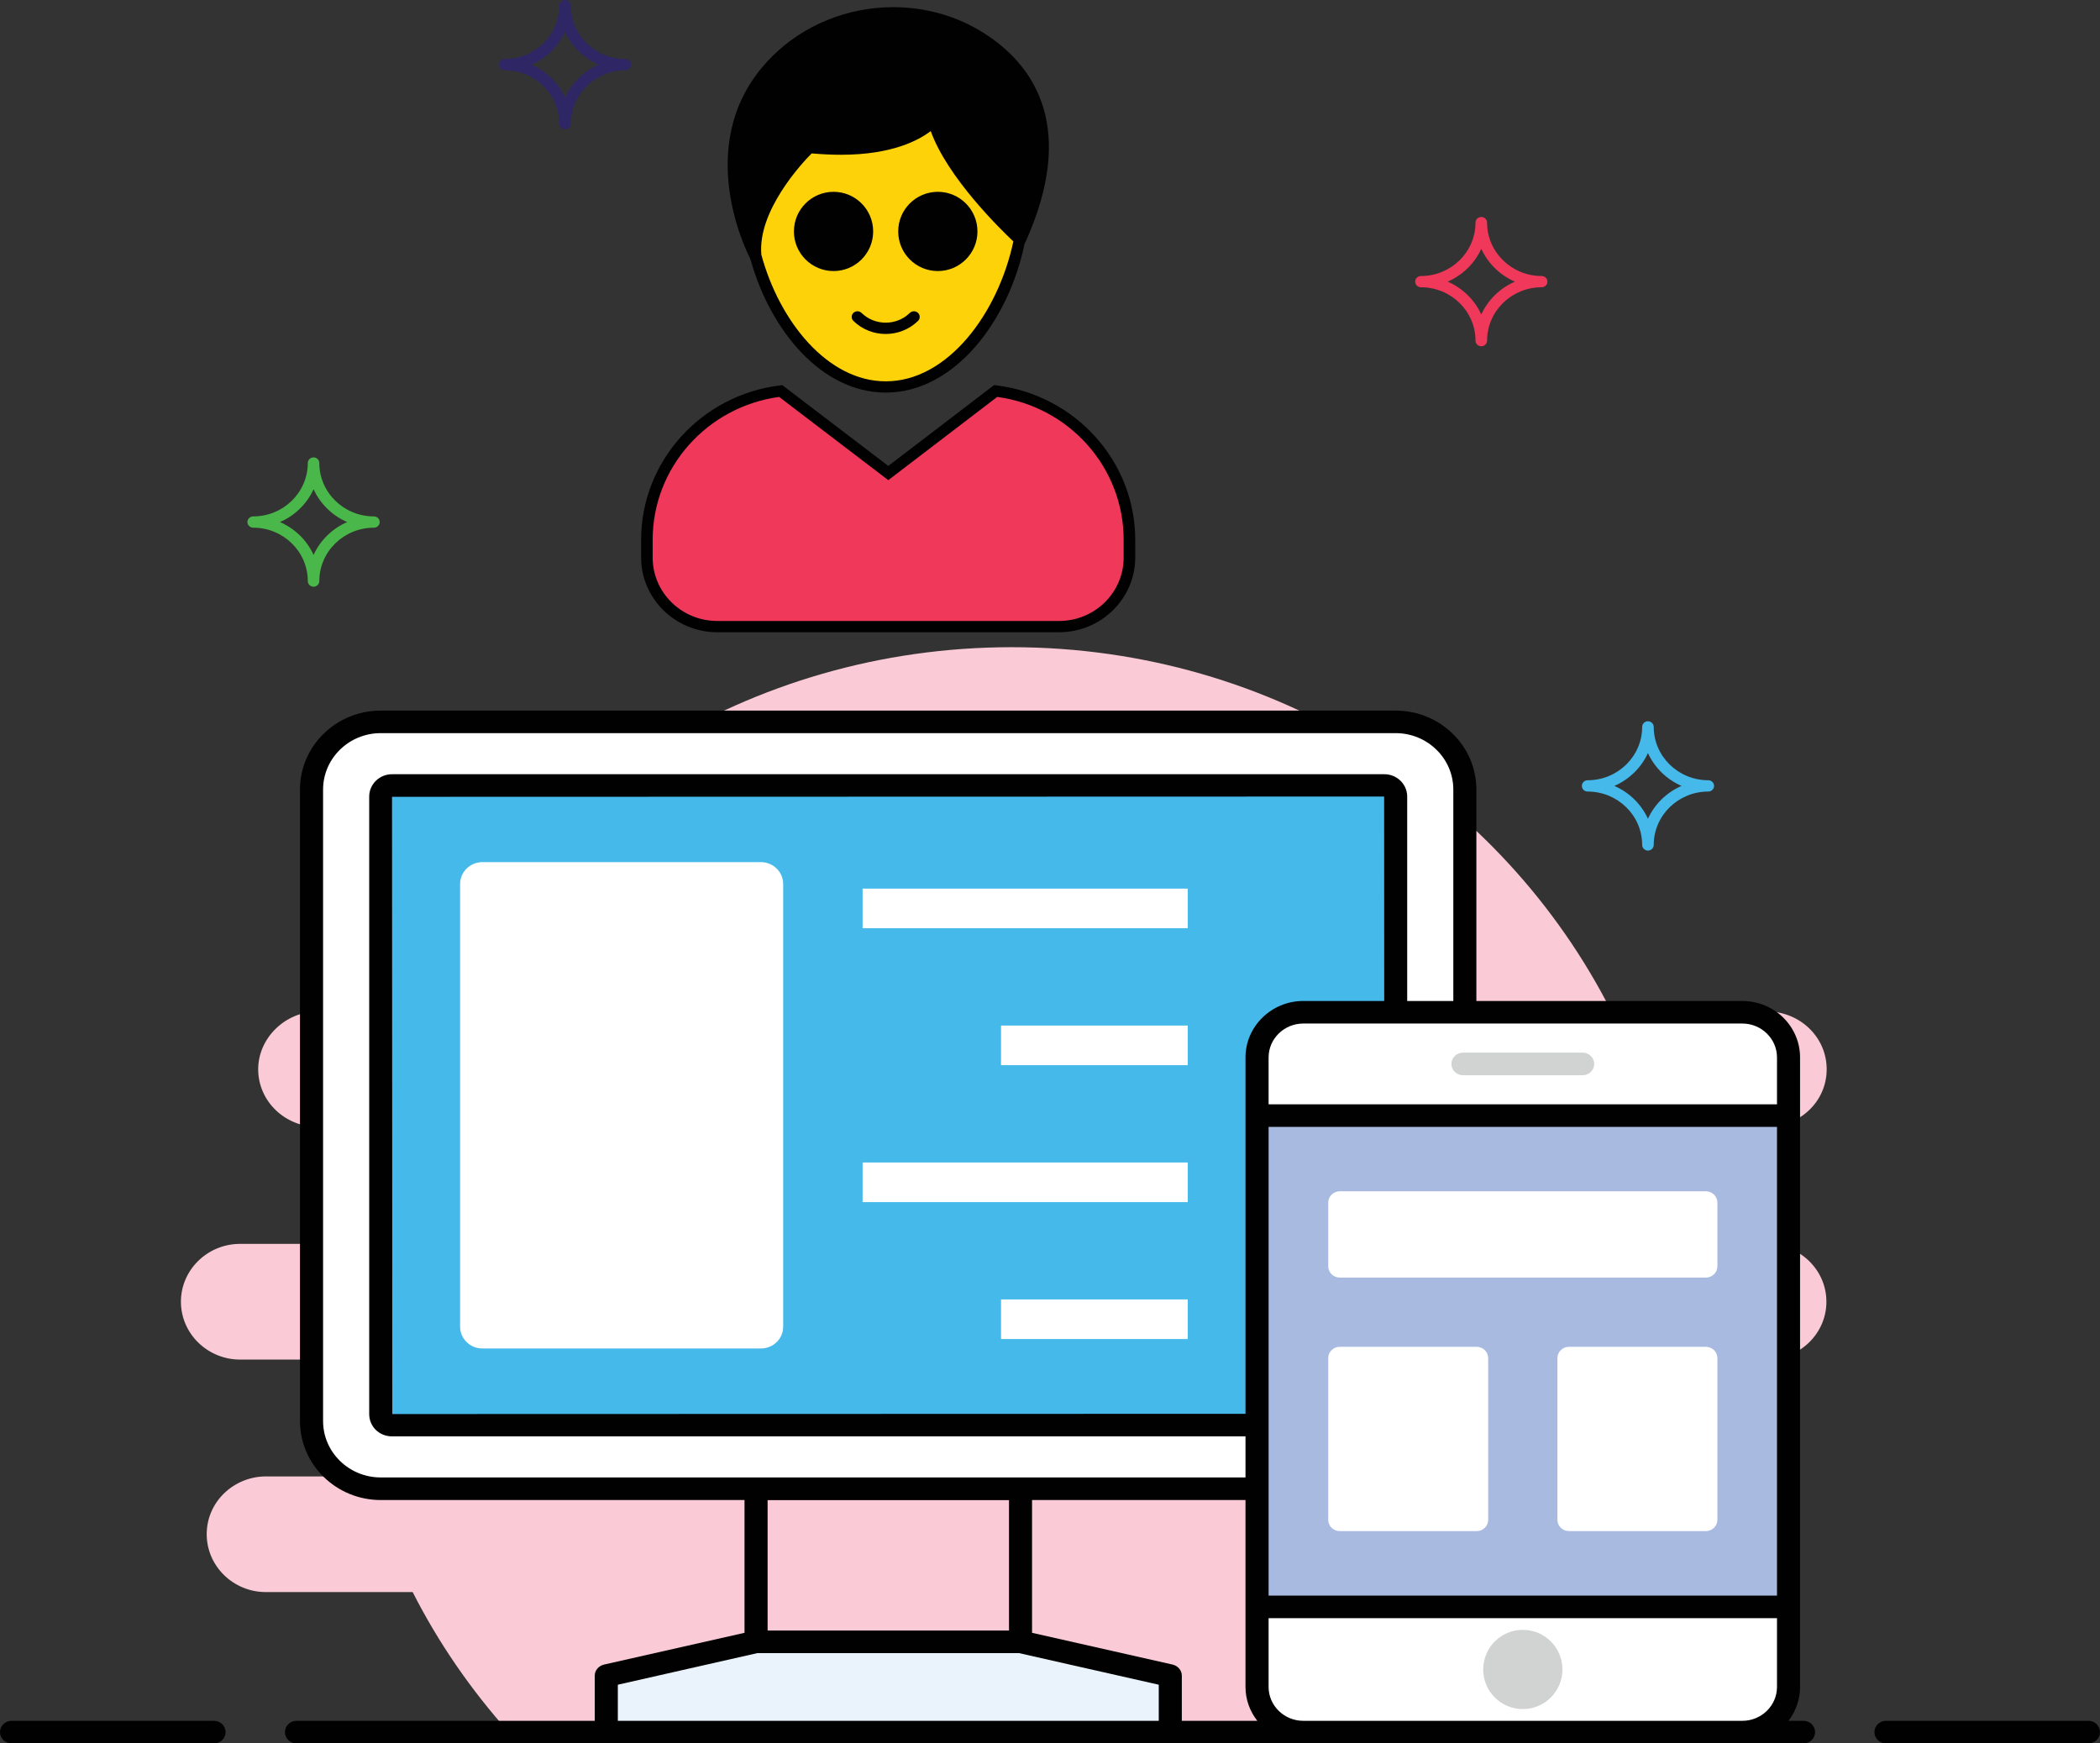 <?xml version="1.0" encoding="UTF-8"?>
<svg width="53px" height="44px" viewBox="0 0 53 44" version="1.1" xmlns="http://www.w3.org/2000/svg" xmlns:xlink="http://www.w3.org/1999/xlink">
    <rect x="0" y="0" width="53" height="44" fill="#333333" stroke="none"/>
    <title>FC9F8749-1402-4D04-96E1-06354DBF2A19</title>
    <g id="Mockups-" stroke="none" stroke-width="1" fill="none" fill-rule="evenodd">
        <g id="Syllabus-UX/UI-Designing" transform="translate(-174, -413)" fill-rule="nonzero">
            <g id="Group-7" transform="translate(150, 249)">
                <g id="UX-Foundation" transform="translate(0, 134)">
                    <g id="ux-design" transform="translate(24, 30)">
                        <path d="M6.059,34.313 L9.623,34.313 C10.446,34.313 11.116,34.968 11.116,35.802 C11.116,36.606 10.446,37.262 9.623,37.262 L6.71,37.262 C5.918,37.262 5.217,37.887 5.217,38.721 C5.217,39.526 5.888,40.181 6.71,40.181 L10.415,40.181 C11.066,41.464 11.886,42.648 12.839,43.715 L38.22,43.715 C39.172,42.647 39.992,41.463 40.643,40.181 L42.623,40.181 C43.475,40.181 44.115,39.526 44.115,38.721 C44.115,37.917 43.445,37.262 42.623,37.262 L38.784,37.262 C37.962,37.262 37.291,36.606 37.291,35.802 C37.291,34.968 37.962,34.313 38.784,34.313 L44.572,34.313 C45.425,34.313 46.095,33.657 46.095,32.853 C46.095,32.049 45.425,31.393 44.572,31.393 L41.038,31.393 C40.186,31.393 39.515,30.738 39.515,29.934 C39.515,29.099 40.186,28.444 41.038,28.444 L44.579,28.444 C45.401,28.444 46.102,27.819 46.102,26.985 C46.102,26.18 45.432,25.525 44.579,25.525 L40.668,25.525 C37.907,20.08 32.172,16.334 25.535,16.334 C18.898,16.334 13.158,20.079 10.396,25.525 L8.039,25.525 C7.186,25.525 6.516,26.21 6.516,26.985 C6.516,27.789 7.186,28.444 8.039,28.444 L11.878,28.444 C12.7,28.444 13.37,29.099 13.37,29.934 C13.37,30.738 12.7,31.393 11.878,31.393 L6.059,31.393 C5.237,31.393 4.566,32.049 4.566,32.853 C4.566,33.657 5.237,34.313 6.059,34.313 Z" id="Path" fill="#FACBD6"></path>
                        <path d="M36.97,19.926 L36.97,35.865 C36.97,36.81 36.19,37.573 35.223,37.573 L9.609,37.573 C8.642,37.573 7.862,36.81 7.862,35.865 L7.862,19.926 C7.862,18.987 8.642,18.218 9.609,18.218 L35.223,18.218 C36.19,18.218 36.97,18.987 36.97,19.926 Z" id="Path" fill="#FFFFFF"></path>
                        <path d="M9.894,35.966 C9.734,35.966 9.609,35.844 9.609,35.688 L9.609,20.103 C9.609,19.949 9.737,19.825 9.894,19.825 L34.939,19.825 C35.096,19.825 35.224,19.949 35.224,20.103 L35.224,35.688 C35.224,35.844 35.099,35.966 34.939,35.966 L9.894,35.966 L9.894,35.966 Z" id="Path" fill="#45B9EA"></path>
                        <polygon id="Path" fill="#EAF3FB" points="29.536 42.292 29.536 43.715 15.302 43.715 15.302 42.292 19.08 41.438 25.752 41.438"></polygon>
                        <path d="M31.728,26.687 L31.728,42.577 C31.728,43.206 32.25,43.715 32.893,43.715 L43.973,43.715 C44.616,43.715 45.137,43.206 45.137,42.577 L45.137,26.687 C45.137,26.059 44.616,25.549 43.973,25.549 L32.893,25.549 C32.25,25.549 31.728,26.059 31.728,26.687 Z" id="Path" fill="#FFFFFF"></path>
                        <rect id="Rectangle" fill="#A8BAE0" x="31.728" y="28.155" width="13.409" height="12.398"></rect>
                        <path d="M39.943,26.567 L36.922,26.567 C36.761,26.567 36.631,26.695 36.631,26.852 C36.631,27.009 36.761,27.137 36.922,27.137 L39.943,27.137 C40.104,27.137 40.235,27.009 40.235,26.852 C40.235,26.695 40.104,26.567 39.943,26.567 Z" id="Path" fill="#D1D2D2"></path>
                        <ellipse id="Oval" fill="#D1D2D2" cx="38.433" cy="42.134" rx="1" ry="1"></ellipse>
                        <path d="M33.522,30.351 L33.522,31.959 C33.522,32.116 33.652,32.244 33.813,32.244 L43.053,32.244 C43.214,32.244 43.344,32.116 43.344,31.959 L43.344,30.351 C43.344,30.194 43.214,30.066 43.053,30.066 L33.813,30.066 C33.652,30.066 33.522,30.194 33.522,30.351 Z M33.522,34.276 L33.522,38.358 C33.522,38.515 33.652,38.642 33.813,38.642 L37.268,38.642 C37.429,38.642 37.559,38.515 37.559,38.358 L37.559,34.276 C37.559,34.119 37.429,33.991 37.268,33.991 L33.813,33.991 C33.652,33.991 33.522,34.119 33.522,34.276 Z M39.306,34.276 L39.306,38.358 C39.306,38.515 39.437,38.642 39.598,38.642 L43.053,38.642 C43.214,38.642 43.344,38.515 43.344,38.358 L43.344,34.276 C43.344,34.119 43.214,33.991 43.053,33.991 L39.598,33.991 C39.437,33.991 39.306,34.119 39.306,34.276 Z M19.766,22.309 L19.766,33.482 C19.766,33.791 19.513,34.033 19.203,34.033 L12.175,34.033 C11.866,34.033 11.612,33.791 11.612,33.482 L11.612,22.309 C11.612,22.006 11.866,21.758 12.175,21.758 L19.203,21.758 C19.513,21.758 19.766,22.006 19.766,22.309 Z" id="Shape" fill="#FFFFFF"></path>
                        <rect id="Rectangle" fill="#FFFFFF" x="21.77" y="22.427" width="8.207" height="1"></rect>
                        <rect id="Rectangle" fill="#FFFFFF" x="25.264" y="25.883" width="4.712" height="1"></rect>
                        <rect id="Rectangle" fill="#FFFFFF" x="21.77" y="29.339" width="8.207" height="1"></rect>
                        <rect id="Rectangle" fill="#FFFFFF" x="25.264" y="32.795" width="4.712" height="1"></rect>
                        <path d="M38.908,6.966 C38.149,6.966 37.531,6.361 37.531,5.618 C37.531,5.54 37.465,5.476 37.385,5.476 C37.305,5.476 37.239,5.54 37.239,5.618 C37.239,6.361 36.621,6.966 35.862,6.966 C35.782,6.966 35.716,7.029 35.716,7.108 C35.716,7.187 35.782,7.25 35.862,7.25 C36.621,7.25 37.239,7.855 37.239,8.597 C37.239,8.676 37.305,8.739 37.385,8.739 C37.465,8.739 37.531,8.676 37.531,8.597 C37.531,7.855 38.149,7.25 38.908,7.25 C38.988,7.25 39.054,7.187 39.054,7.108 C39.054,7.029 38.988,6.966 38.908,6.966 Z M37.385,7.937 C37.217,7.568 36.914,7.272 36.537,7.108 C36.914,6.944 37.217,6.648 37.385,6.279 C37.553,6.648 37.856,6.944 38.233,7.108 C37.856,7.272 37.553,7.568 37.385,7.937 Z" id="Shape" fill="#EF385A"></path>
                        <path d="M15.785,1.489 C15.026,1.489 14.408,0.885 14.408,0.142 C14.408,0.064 14.343,0 14.262,0 C14.182,0 14.117,0.064 14.117,0.142 C14.117,0.885 13.499,1.489 12.739,1.489 C12.659,1.489 12.594,1.553 12.594,1.632 C12.594,1.711 12.659,1.774 12.739,1.774 C13.499,1.774 14.117,2.378 14.117,3.121 C14.117,3.2 14.182,3.264 14.262,3.264 C14.343,3.264 14.408,3.2 14.408,3.121 C14.408,2.378 15.026,1.774 15.785,1.774 C15.865,1.774 15.931,1.711 15.931,1.632 C15.931,1.553 15.865,1.489 15.785,1.489 Z M14.262,2.461 C14.094,2.092 13.792,1.796 13.415,1.632 C13.792,1.468 14.094,1.171 14.262,0.803 C14.43,1.171 14.733,1.468 15.11,1.632 C14.733,1.796 14.43,2.092 14.262,2.461 Z" id="Shape" fill="#2F2666"></path>
                        <path d="M9.437,13.033 C8.678,13.033 8.059,12.429 8.059,11.686 C8.059,11.608 7.994,11.544 7.914,11.544 C7.834,11.544 7.768,11.608 7.768,11.686 C7.768,12.429 7.15,13.033 6.391,13.033 C6.31,13.033 6.245,13.097 6.245,13.176 C6.245,13.254 6.31,13.318 6.391,13.318 C7.15,13.318 7.768,13.922 7.768,14.665 C7.768,14.744 7.834,14.808 7.914,14.808 C7.994,14.808 8.059,14.744 8.059,14.665 C8.059,13.922 8.678,13.318 9.437,13.318 C9.517,13.318 9.583,13.254 9.583,13.176 C9.583,13.097 9.517,13.033 9.437,13.033 Z M7.914,14.005 C7.746,13.636 7.443,13.34 7.066,13.176 C7.443,13.012 7.746,12.715 7.914,12.347 C8.082,12.715 8.385,13.012 8.762,13.176 C8.385,13.34 8.082,13.636 7.914,14.005 Z" id="Shape" fill="#4AB74A"></path>
                        <path d="M43.114,19.692 C42.355,19.692 41.737,19.088 41.737,18.345 C41.737,18.267 41.671,18.203 41.591,18.203 C41.511,18.203 41.445,18.267 41.445,18.345 C41.445,19.088 40.828,19.692 40.069,19.692 C39.988,19.692 39.923,19.756 39.923,19.835 C39.923,19.913 39.988,19.977 40.069,19.977 C40.828,19.977 41.445,20.581 41.445,21.324 C41.445,21.403 41.511,21.467 41.591,21.467 C41.671,21.467 41.737,21.403 41.737,21.324 C41.737,20.581 42.355,19.977 43.114,19.977 C43.194,19.977 43.26,19.913 43.26,19.835 C43.26,19.756 43.194,19.692 43.114,19.692 Z M41.591,20.664 C41.423,20.295 41.12,19.999 40.743,19.835 C41.12,19.671 41.423,19.374 41.591,19.006 C41.759,19.374 42.062,19.671 42.439,19.835 C42.062,19.999 41.759,20.295 41.591,20.664 Z" id="Shape" fill="#45B9EA"></path>
                        <path d="M28.508,13.62 L28.508,14.073 C28.508,15.036 27.713,15.813 26.728,15.813 L18.104,15.813 C17.119,15.813 16.325,15.036 16.325,14.073 L16.325,13.62 C16.325,11.689 17.796,10.1 19.706,9.868 L22.416,11.938 L25.127,9.868 C27.037,10.1 28.508,11.695 28.508,13.62 Z" id="Path" fill="#EF385A"></path>
                        <path d="M22.353,2.153 C20.428,2.153 18.867,2.704 18.867,5.003 C18.867,7.302 20.428,9.763 22.353,9.763 C24.279,9.763 25.839,7.302 25.839,5.003 C25.839,2.704 24.279,2.153 22.353,2.153 Z" id="Path" fill="#FED208"></path>
                        <path d="M23.563,3.043 C23.563,3.043 22.844,3.972 20.431,3.721 C20.431,3.721 18.916,5.152 19.07,6.482 C19.07,6.482 17.495,3.605 19.592,1.522 C20.992,0.132 23.257,-0.079 24.888,1.044 C26.079,1.863 26.965,3.357 25.745,6.056 C25.745,6.056 23.897,4.373 23.563,3.043 Z M5.402,43.43 L0.291,43.43 C0.13,43.43 0,43.558 0,43.715 C0,43.873 0.13,44 0.291,44 L5.402,44 C5.563,44 5.693,43.873 5.693,43.715 C5.693,43.558 5.563,43.43 5.402,43.43 Z M52.709,43.43 L47.598,43.43 C47.437,43.43 47.307,43.558 47.307,43.715 C47.307,43.873 47.437,44 47.598,44 L52.709,44 C52.87,44 53,43.873 53,43.715 C53,43.558 52.87,43.43 52.709,43.43 Z M45.517,43.43 L45.139,43.43 C45.319,43.191 45.43,42.895 45.43,42.576 L45.43,40.839 C45.43,36.613 45.43,33.183 45.43,26.687 C45.43,25.901 44.778,25.263 43.974,25.263 L37.261,25.263 L37.261,19.926 C37.261,18.827 36.347,17.934 35.223,17.934 L9.609,17.934 C8.485,17.934 7.571,18.827 7.571,19.926 L7.571,35.865 C7.571,36.964 8.485,37.858 9.609,37.858 L18.79,37.858 L18.79,41.209 L15.238,42.012 C15.104,42.047 15.01,42.16 15.01,42.291 L15.01,43.43 L7.483,43.43 C7.322,43.43 7.191,43.558 7.191,43.715 C7.191,43.873 7.322,44 7.483,44 C30.903,44 32.032,44 45.517,44 C45.678,44 45.809,43.873 45.809,43.715 C45.809,43.558 45.678,43.43 45.517,43.43 Z M44.848,42.576 C44.848,43.049 44.452,43.43 43.975,43.43 L32.89,43.43 C32.413,43.43 32.017,43.049 32.017,42.576 L32.017,40.839 L44.848,40.839 L44.848,42.576 L44.848,42.576 Z M32.017,28.441 L44.848,28.441 L44.848,40.27 L32.017,40.27 L32.017,28.441 Z M31.434,26.687 C31.434,28.969 31.434,33.405 31.434,35.682 L9.901,35.688 L9.894,20.11 L34.933,20.103 L34.935,25.263 L32.891,25.263 C32.093,25.263 31.434,25.901 31.434,26.687 Z M44.848,26.687 L44.848,27.871 L32.017,27.871 L32.017,26.687 C32.017,26.214 32.413,25.832 32.891,25.832 L43.974,25.832 C44.452,25.832 44.848,26.214 44.848,26.687 Z M8.154,35.865 L8.154,19.926 C8.154,19.141 8.807,18.503 9.609,18.503 L35.223,18.503 C36.026,18.503 36.679,19.141 36.679,19.926 L36.679,25.263 L35.515,25.263 L35.515,20.103 C35.515,19.793 35.257,19.54 34.939,19.54 L9.894,19.54 C9.576,19.54 9.318,19.793 9.318,20.103 L9.318,35.688 C9.318,36.004 9.571,36.251 9.894,36.251 L31.434,36.251 L31.434,37.288 L9.609,37.288 C8.807,37.288 8.154,36.65 8.154,35.865 Z M31.434,37.858 L31.434,40.839 L31.434,42.576 C31.434,42.895 31.545,43.191 31.732,43.43 L29.827,43.43 L29.827,42.291 C29.827,42.16 29.734,42.047 29.6,42.012 L26.047,41.209 L26.047,37.858 L31.434,37.858 Z M25.465,41.152 L19.373,41.152 L19.373,37.861 L25.465,37.861 L25.465,41.152 Z M15.593,42.519 L19.111,41.722 L25.721,41.722 L29.245,42.519 L29.245,43.43 L15.593,43.43 L15.593,42.519 Z M18.103,15.957 L26.729,15.957 C27.789,15.957 28.651,15.108 28.651,14.072 L28.651,13.622 C28.651,11.646 27.142,9.971 25.144,9.726 L25.086,9.721 L22.419,11.759 L19.745,9.721 L19.687,9.726 C17.69,9.971 16.181,11.646 16.181,13.622 L16.181,14.072 C16.181,15.108 17.043,15.957 18.103,15.957 Z M16.472,13.622 C16.472,11.805 17.841,10.267 19.664,10.017 L22.419,12.118 L25.168,10.017 C26.997,10.267 28.359,11.805 28.359,13.622 L28.359,14.072 C28.359,14.954 27.631,15.672 26.729,15.672 L18.103,15.672 C17.2,15.672 16.472,14.954 16.472,14.072 L16.472,13.622 Z" id="Shape" fill="#010101"></path>
                        <path d="M18.942,6.548 C19.437,8.337 20.736,9.908 22.355,9.908 C24.096,9.908 25.465,8.086 25.861,6.138 C25.867,6.133 25.872,6.127 25.878,6.115 C27.177,3.239 26.105,1.707 24.97,0.927 C24.265,0.437 23.42,0.181 22.541,0.181 C21.394,0.181 20.281,0.631 19.489,1.423 C17.422,3.473 18.814,6.298 18.936,6.531 C18.936,6.543 18.942,6.548 18.942,6.548 Z M22.355,9.624 C20.887,9.624 19.67,8.109 19.215,6.429 C19.116,5.324 20.24,4.116 20.485,3.872 C20.741,3.894 20.986,3.906 21.225,3.906 C22.518,3.906 23.193,3.536 23.49,3.308 C23.91,4.481 25.255,5.791 25.575,6.093 C25.191,7.904 23.921,9.624 22.355,9.624 Z M19.693,1.622 C20.439,0.887 21.475,0.466 22.541,0.466 C23.362,0.466 24.143,0.705 24.807,1.161 C26.076,2.038 26.472,3.325 25.983,4.999 L25.983,5.005 C25.907,5.261 25.808,5.529 25.692,5.808 L25.634,5.751 C25.15,5.273 23.956,4.02 23.706,3.012 C23.688,2.955 23.648,2.915 23.595,2.903 C23.537,2.892 23.479,2.915 23.45,2.955 C23.444,2.96 22.896,3.621 21.225,3.621 C20.974,3.621 20.718,3.61 20.444,3.581 C20.404,3.575 20.363,3.587 20.328,3.621 C20.281,3.661 19.384,4.527 19.047,5.546 C19.012,5.648 18.982,5.751 18.959,5.853 C18.872,5.609 18.779,5.29 18.72,4.931 C18.557,3.957 18.633,2.676 19.693,1.622 Z" id="Shape" fill="#010101"></path>
                        <ellipse id="Oval" fill="#010101" cx="21.037" cy="5.841" rx="1" ry="1"></ellipse>
                        <ellipse id="Oval" fill="#010101" cx="23.669" cy="5.841" rx="1" ry="1"></ellipse>
                        <path d="M22.353,8.429 C22.058,8.429 21.762,8.319 21.538,8.099 C21.481,8.043 21.481,7.953 21.538,7.897 C21.594,7.842 21.687,7.842 21.743,7.897 C22.08,8.226 22.626,8.226 22.963,7.897 C23.02,7.842 23.112,7.842 23.169,7.897 C23.226,7.953 23.226,8.043 23.169,8.099 C22.944,8.319 22.648,8.429 22.353,8.429 Z" id="Path" fill="#010101"></path>
                    </g>
                </g>
            </g>
        </g>
    </g>
</svg>